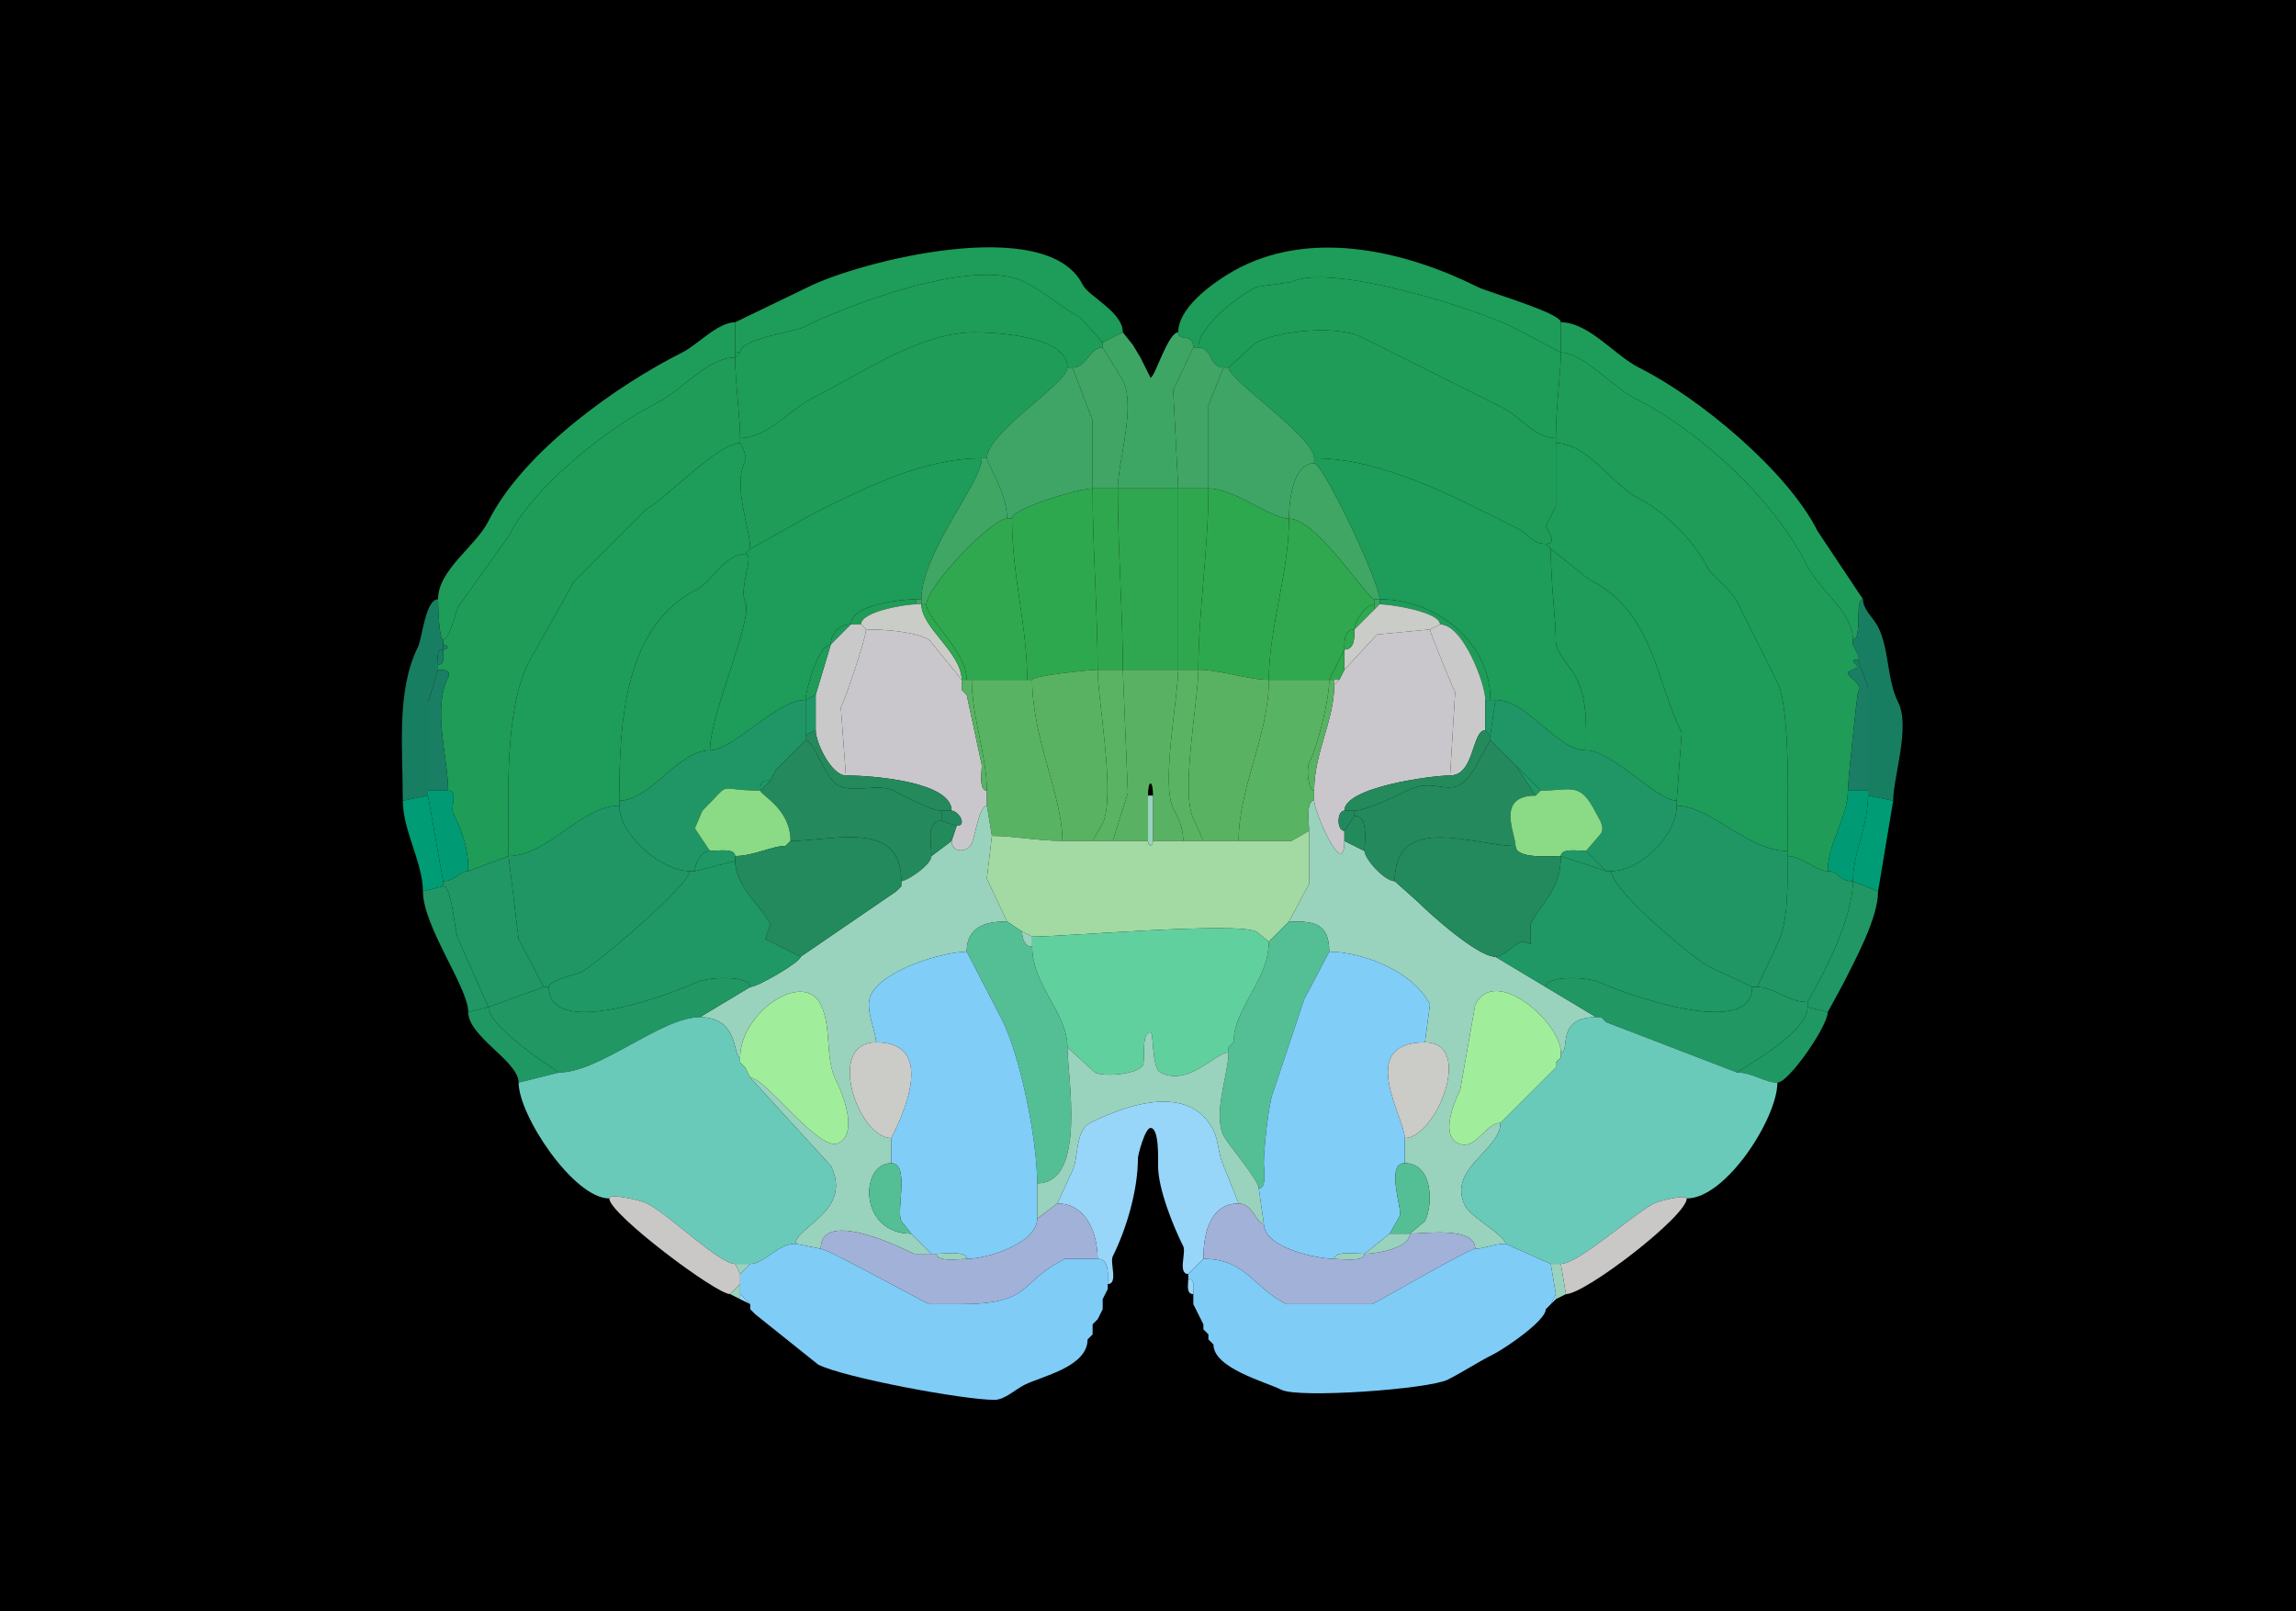 <svg xmlns="http://www.w3.org/2000/svg" xmlns:xlink="http://www.w3.org/1999/xlink" height="320" width="456">
<g>
<rect width="456" height="320" fill="#000000"  stroke-width="0" /> 
<path  fill="#1E9C59" stroke-width="0" stroke="#1E9C59" d = " M146 70 L147,70 C147,67.233 157.496,66.002 159.5,65 168.132,60.684 193.384,50.942 203.5,56 207.362,57.931 211.259,61.38 214.5,63 214.5,63 219,68 219,68 219,68 223,66 223,66 223,61.908 216.202,58.905 215,56.5 207.965,42.429 170.77,51.865 160.5,57 160.5,57 146,64 146,64 146,66.72 146,67.553 146,70  Z"/>

<path  fill="#1E9C59" stroke-width="0" stroke="#1E9C59" d = " M238 69 C238,64.964 245.549,58.975 249.5,57 L256.5,56 C264.268,52.116 293.268,61.384 300.5,65 L310,70 C310,67.553 310,66.72 310,64 310,62.139 295.529,58.014 293.5,57 279.67,50.085 261.392,45.554 246.5,53 242.481,55.009 234,60.523 234,66 234,67.916 237,66.07 237,69 237,69 238,69 238,69  Z"/>

<path  fill="#1E9D58" stroke-width="0" stroke="#1E9D58" d = " M212 73 L213,73 C215.789,73 216.42,69 219,69 219,69 219,68 219,68 219,68 214.5,63 214.5,63 211.259,61.38 207.362,57.931 203.5,56 193.384,50.942 168.132,60.684 159.5,65 157.496,66.002 147,67.233 147,70 147,70 146,71 146,71 146,75.554 147,83.051 147,87 152.426,87 156.891,81.305 161.5,79 170.719,74.391 182.637,66 193.5,66 197.762,66 212,66.686 212,73  Z"/>

<path  fill="#1E9D58" stroke-width="0" stroke="#1E9D58" d = " M244 73 L249.5,68 C254.158,65.671 265.451,64.476 270.5,67 279.816,71.658 289.205,76.353 298.5,81 302.059,82.779 304.748,87 309,87 309,80.573 310,74.329 310,70 310,70 300.5,65 300.5,65 293.268,61.384 264.268,52.116 256.5,56 256.5,56 249.5,57 249.5,57 245.549,58.975 238,64.964 238,69 240.732,69 240.259,73 243,73 243,73 244,73 244,73  Z"/>

<path  fill="#1E9D5A" stroke-width="0" stroke="#1E9D5A" d = " M87 119 C87,120.949 87.227,127 88,127 89.325,127 90.43,121.639 91,120.5 91,120.5 101,106.5 101,106.5 106.043,96.414 121.168,84.666 130.5,80 135.251,77.625 140.496,71 146,71 146,71 146,70 146,70 146,67.553 146,66.72 146,64 142.552,64 138.532,68.484 135.5,70 122.751,76.374 103.948,89.604 97,103.5 94.503,108.494 87,113.155 87,119  Z"/>

<path  fill="#1E9D5A" stroke-width="0" stroke="#1E9D5A" d = " M370 119 C368.277,119 369.954,127 368,127 368,121.587 361.318,117.135 359,112.5 352.295,99.091 337.629,85.565 324.5,79 320.591,77.046 314.32,70 310,70 310,67.553 310,66.72 310,64 315.524,64 320.747,70.624 325.5,73 337.471,78.985 355.021,93.542 361,105.5 361,105.5 370,119 370,119  Z"/>

<path  fill="#1F9D58" stroke-width="0" stroke="#1F9D58" d = " M195 91 L196,91 C196,85.868 212,76.131 212,73 212,66.686 197.762,66 193.5,66 182.637,66 170.719,74.391 161.5,79 156.891,81.305 152.426,87 147,87 147,87 147,88 147,88 147.192,88 148.424,90.653 148,91.5 145.449,96.603 149,104.993 149,109 149,109 161.5,102 161.5,102 172.108,96.696 183.41,91 195,91  Z"/>

<path  fill="#3EA665" stroke-width="0" stroke="#3EA665" d = " M222 97 C225.251,97 230.749,97 234,97 234,97 233,77.5 233,77.5 233,77.5 237,69 237,69 237,66.07 234,67.916 234,66 231.955,66 229.355,75 228.5,75 228.5,75 226.5,71 226.5,71 226.5,71 225,68.5 225,68.5 225,68.5 223,66 223,66 223,66 219,68 219,68 219,68 219,69 219,69 219,69 223,75.5 223,75.5 225.65,80.8 222,91.908 222,97  Z"/>

<path  fill="#1F9D58" stroke-width="0" stroke="#1F9D58" d = " M261 91 C274.683,91 289.082,98.791 301.5,105 303.677,106.089 304.322,108 307,108 309.626,108 307,105.007 307,104.5 307,104.5 309,100.5 309,100.5 309,97.617 309,92.149 309,88 309,88 309,87 309,87 304.748,87 302.059,82.779 298.5,81 289.205,76.353 279.816,71.658 270.5,67 265.451,64.476 254.158,65.671 249.5,68 249.5,68 244,73 244,73 244,75.443 261,86.737 261,91  Z"/>

<path  fill="#40A565" stroke-width="0" stroke="#40A565" d = " M217 97 L222,97 C222,91.908 225.65,80.8 223,75.5 223,75.5 219,69 219,69 216.42,69 215.789,73 213,73 213,73 217,83.5 217,83.5 217,83.5 217,97 217,97  Z"/>

<path  fill="#40A565" stroke-width="0" stroke="#40A565" d = " M234 97 L240,97 C240,97 240,80.5 240,80.5 240,80.5 243,73 243,73 240.259,73 240.732,69 238,69 238,69 237,69 237,69 237,69 233,77.5 233,77.5 233,77.5 234,97 234,97  Z"/>

<path  fill="#1F9C58" stroke-width="0" stroke="#1F9C58" d = " M147 70 L146,71 C146,71 146,70 146,70 146,70 147,70 147,70  Z"/>

<path  fill="#1F9C58" stroke-width="0" stroke="#1F9C58" d = " M355 170 C357.748,170 360.804,173 363,173 363,167.438 367,162.334 367,157 367,155.207 368.855,137.79 369,137.5 370.052,135.396 367,134.83 367,133.5 367,133.5 369,132.5 369,132.5 369,131.962 366.957,131 369,131 369,131 369,130 369,130 369,130 368,128 368,128 368,128 368,127 368,127 368,121.587 361.318,117.135 359,112.5 352.295,99.091 337.629,85.565 324.5,79 320.591,77.046 314.32,70 310,70 310,74.329 309,80.573 309,87 309,87 309,88 309,88 315.376,88 320.184,96.342 325.5,99 330.623,101.561 336.514,107.528 339,112.5 340.005,114.51 343.646,116.793 345,119.5 345,119.5 353,135.5 353,135.5 355.717,140.933 355,161.478 355,169 355,169 355,170 355,170  Z"/>

<path  fill="#1F9C58" stroke-width="0" stroke="#1F9C58" d = " M101 170 L93,173 C93,168.368 91.896,165.292 90,161.5 89.426,160.353 91.064,157 89,157 89,150.499 85.824,140.851 89,134.5 89.741,133.018 87.853,133 87,133 87,133 87,132 87,132 88.473,132 88,130.048 88,129 89.186,129 89.186,128 88,128 88,128 88,127 88,127 89.325,127 90.43,121.639 91,120.5 91,120.5 101,106.5 101,106.5 106.043,96.414 121.168,84.666 130.5,80 135.251,77.625 140.496,71 146,71 146,75.554 147,83.051 147,87 147,87 147,88 147,88 142.487,88 132.15,99.175 128.5,101 128.5,101 119,110.5 119,110.5 119,110.5 114,115.5 114,115.5 114,115.5 105,131.5 105,131.5 100.09,141.32 101,158.422 101,170  Z"/>

<path  fill="#3EA566" stroke-width="0" stroke="#3EA566" d = " M200 103 L201,103 C201,100.904 214.47,97 217,97 217,97 217,83.5 217,83.5 217,83.5 213,73 213,73 213,73 212,73 212,73 212,76.131 196,85.868 196,91 196,92.095 200,97.757 200,103  Z"/>

<path  fill="#3EA566" stroke-width="0" stroke="#3EA566" d = " M240 97 C245.248,97 252.349,103 256,103 256,99.655 256.759,92 261,92 261,92 261,91 261,91 261,86.737 244,75.443 244,73 244,73 243,73 243,73 243,73 240,80.5 240,80.5 240,80.5 240,97 240,97  Z"/>

<path  fill="#1E9C5A" stroke-width="0" stroke="#1E9C5A" d = " M123 160 C115.523,160 108.747,170 101,170 101,158.422 100.09,141.32 105,131.5 105,131.5 114,115.5 114,115.5 114,115.5 119,110.5 119,110.5 119,110.5 128.5,101 128.5,101 132.15,99.175 142.487,88 147,88 147.192,88 148.424,90.653 148,91.5 145.449,96.603 149,104.993 149,109 149,109 148,110 148,110 144.095,110 141.035,115.733 138.5,117 123.749,124.376 123,143.998 123,159 123,159 123,160 123,160  Z"/>

<path  fill="#1E9C5A" stroke-width="0" stroke="#1E9C5A" d = " M333 160 C339.557,160 347.237,169 355,169 355,161.478 355.717,140.933 353,135.5 353,135.5 345,119.5 345,119.5 343.646,116.793 340.005,114.51 339,112.5 336.514,107.528 330.623,101.561 325.5,99 320.184,96.342 315.376,88 309,88 309,92.149 309,97.617 309,100.5 309,100.5 307,104.5 307,104.5 307,105.007 309.626,108 307,108 307,108 308,109 308,109 308,109 315.5,115 315.5,115 328.509,121.504 328.748,134.995 334,145.5 334,145.5 333,159 333,159 333,159 333,160 333,160  Z"/>

<path  fill="#1D9C5A" stroke-width="0" stroke="#1D9C5A" d = " M160 139 C154.262,139 145.625,149 141,149 141,141.642 149.715,122.931 148,119.5 146.663,116.825 149.994,110 148,110 148,110 149,109 149,109 149,109 161.5,102 161.5,102 172.108,96.696 183.41,91 195,91 195,95.756 183,109.808 183,119 183,119 182,119 182,119 179.13,119 169,120.02 169,124 166.774,124 165,125.774 165,128 162.533,128 160,137.043 160,139  Z"/>

<path  fill="#1D9C5A" stroke-width="0" stroke="#1D9C5A" d = " M297 139 C303.504,139 308.984,149 315,149 315,143.455 315.26,139.019 313,134.5 312.081,132.661 309,129.515 309,127.5 309,122.491 308,116.509 308,109 308,109 307,108 307,108 304.322,108 303.677,106.089 301.5,105 289.082,98.791 274.683,91 261,91 261,91 261,92 261,92 262.759,92 274,115.622 274,119 285.078,119 296,127.366 296,139 296,139 297,139 297,139  Z"/>

<path  fill="#3FA664" stroke-width="0" stroke="#3FA664" d = " M183 120 L184,120 C184,116.572 196.839,103 200,103 200,97.757 196,92.095 196,91 196,91 195,91 195,91 195,95.756 183,109.808 183,119 183,119 183,120 183,120  Z"/>

<path  fill="#3FA664" stroke-width="0" stroke="#3FA664" d = " M273 119 L274,119 C274,115.622 262.759,92 261,92 256.759,92 256,99.655 256,103 261.563,103 271.506,119 273,119  Z"/>

<path  fill="#2FA750" stroke-width="0" stroke="#2FA750" d = " M223 133 L234,133 C234,133 234,97 234,97 230.749,97 225.251,97 222,97 222,108.942 223,121.718 223,133  Z"/>

<path  fill="#2EA84F" stroke-width="0" stroke="#2EA84F" d = " M204 135 L205,135 C205,134.165 216.646,133 218,133 218,121.77 217,108.905 217,97 214.47,97 201,100.904 201,103 201,114.602 204,124.116 204,135  Z"/>

<path  fill="#2FA74F" stroke-width="0" stroke="#2FA74F" d = " M218 133 L223,133 C223,121.718 222,108.942 222,97 222,97 217,97 217,97 217,108.905 218,121.77 218,133  Z"/>

<path  fill="#2FA74F" stroke-width="0" stroke="#2FA74F" d = " M234 133 L238,133 C238,121.38 240,109.296 240,97 240,97 234,97 234,97 234,97 234,133 234,133  Z"/>

<path  fill="#2EA84F" stroke-width="0" stroke="#2EA84F" d = " M238 133 C242.26,133 247.871,135 252,135 252,124.789 256,113.705 256,103 252.349,103 245.248,97 240,97 240,109.296 238,121.38 238,133  Z"/>

<path  fill="#2FA850" stroke-width="0" stroke="#2FA850" d = " M193 135 L204,135 C204,124.116 201,114.602 201,103 201,103 200,103 200,103 196.839,103 184,116.572 184,120 184,123.039 192,129.277 192,135 192,135 193,135 193,135  Z"/>

<path  fill="#2FA850" stroke-width="0" stroke="#2FA850" d = " M252 135 L264,135 C264,135 267,129 267,129 267,127.535 266.891,125 269,125 269,123.438 271.189,120 273,120 273,120 273,119 273,119 271.506,119 261.563,103 256,103 256,113.705 252,124.789 252,135  Z"/>

<path  fill="#1F9B5A" stroke-width="0" stroke="#1F9B5A" d = " M315 149 C320.214,149 329.005,159 333,159 333,159 334,145.5 334,145.5 328.748,134.995 328.509,121.504 315.5,115 315.5,115 308,109 308,109 308,116.509 309,122.491 309,127.5 309,129.515 312.081,132.661 313,134.5 315.26,139.019 315,143.455 315,149  Z"/>

<path  fill="#1F9B5A" stroke-width="0" stroke="#1F9B5A" d = " M141 149 C134.64,149 129.247,159 123,159 123,143.998 123.749,124.376 138.5,117 141.035,115.733 144.095,110 148,110 149.994,110 146.663,116.825 148,119.5 149.715,122.931 141,141.642 141,149  Z"/>

<path  fill="#187E61" stroke-width="0" stroke="#187E61" d = " M85 158 L80,159 C80,148.668 78.699,137.101 83,128.5 83.853,126.794 84.49,119 87,119 87,120.949 87.227,127 88,127 88,127 88,128 88,128 88,128 88,129 88,129 86.527,129 87,130.952 87,132 87,132 87,133 87,133 87,133 85,139.5 85,139.5 85,139.5 85,157 85,157 85,157 85,158 85,158  Z"/>

<path  fill="#1E9C58" stroke-width="0" stroke="#1E9C58" d = " M169 124 L171,124 C171,121.409 179.952,120 182,120 182,120 182,119 182,119 179.13,119 169,120.02 169,124  Z"/>

<path  fill="#3FA466" stroke-width="0" stroke="#3FA466" d = " M182 120 L183,120 C183,120 183,119 183,119 183,119 182,119 182,119 182,119 182,120 182,120  Z"/>

<path  fill="#3FA466" stroke-width="0" stroke="#3FA466" d = " M274 120 L273,121 C273,121 273,120 273,120 273,120 273,119 273,119 273,119 274,119 274,119 274,119 274,120 274,120  Z"/>

<path  fill="#1E9C58" stroke-width="0" stroke="#1E9C58" d = " M295 139 L296,139 C296,127.366 285.078,119 274,119 274,119 274,120 274,120 276.131,120 286,121.529 286,124 290.603,124 295,135.882 295,139  Z"/>

<path  fill="#187E61" stroke-width="0" stroke="#187E61" d = " M371 158 L376,159 C376,154.378 379.441,144.382 377,139.5 374.709,134.917 375.275,129.05 373,124.5 372.105,122.71 370,121.097 370,119 368.277,119 369.954,127 368,127 368,127 368,128 368,128 368,128 369,130 369,130 369,130 369,131 369,131 369,131 371,136.5 371,136.5 371,136.5 371,157 371,157 371,157 371,158 371,158  Z"/>

<path  fill="#CACCC7" stroke-width="0" stroke="#CACCC7" d = " M172 125 C175.863,125 181.223,125.362 184.5,127 L191,135 C191,129.644 183,124.685 183,120 183,120 182,120 182,120 179.952,120 171,121.409 171,124 171,124 172,125 172,125  Z"/>

<path  fill="#2FA84F" stroke-width="0" stroke="#2FA84F" d = " M191 135 L192,135 C192,129.277 184,123.039 184,120 184,120 183,120 183,120 183,124.685 191,129.644 191,135  Z"/>

<path  fill="#2FA84F" stroke-width="0" stroke="#2FA84F" d = " M273 121 L269,125 C269,123.438 271.189,120 273,120 273,120 273,121 273,121  Z"/>

<path  fill="#CACCC7" stroke-width="0" stroke="#CACCC7" d = " M267 129 L267,133 C267,133 273.5,126 273.5,126 273.5,126 284,125 284,125 284,125 286,124 286,124 286,121.529 276.131,120 274,120 274,120 273,121 273,121 273,121 269,125 269,125 269,126.465 269.109,129 267,129  Z"/>

<path  fill="#1E9C58" stroke-width="0" stroke="#1E9C58" d = " M169 124 C166.774,124 165,125.774 165,128 165,128 169,124 169,124  Z"/>

<path  fill="#C9C9CA" stroke-width="0" stroke="#C9C9CA" d = " M162 145 C162,147.532 165.142,154 168,154 168,154 167,140.5 167,140.5 168.001,138.499 172,126.696 172,125 172,125 171,124 171,124 171,124 169,124 169,124 169,124 165,128 165,128 165,128 162,138 162,138 162,138 162,145 162,145  Z"/>

<path  fill="#C9C9CA" stroke-width="0" stroke="#C9C9CA" d = " M295 145 C292.276,145 292.918,154 288,154 288,154 289,137.5 289,137.5 288.376,136.253 284,125.571 284,125 284,125 286,124 286,124 290.603,124 295,135.882 295,139 295,139 295,145 295,145  Z"/>

<path  fill="#CAC7CC" stroke-width="0" stroke="#CAC7CC" d = " M190 164 L189,167 C189,169.407 192.05,169.399 193,167.5 193.636,166.228 194.45,160 196,160 196,160 196,157 196,157 194.357,157 195,153.235 195,152 195,152 192,138 192,138 192,138 191,137 191,137 191,137 191,135 191,135 191,135 184.5,127 184.5,127 181.223,125.362 175.863,125 172,125 172,126.696 168.001,138.499 167,140.5 167,140.5 168,154 168,154 173.065,154 189,155.182 189,161 190.348,161 192.216,164 190,164  Z"/>

<path  fill="#2FA84F" stroke-width="0" stroke="#2FA84F" d = " M269 125 C266.891,125 267,127.535 267,129 269.109,129 269,126.465 269,125  Z"/>

<path  fill="#CAC7CC" stroke-width="0" stroke="#CAC7CC" d = " M267 165 L267,167 C267,175.089 261,161.19 261,159 261,159 261,157 261,157 261,149.517 265,143.032 265,136 265,136 266,135 266,135 266,135 267,133 267,133 267,133 273.5,126 273.5,126 273.5,126 284,125 284,125 284,125.571 288.376,136.253 289,137.5 289,137.5 288,154 288,154 284.436,154 267,156.29 267,161 265.465,161 265.465,165 267,165  Z"/>

<path  fill="#1A7E64" stroke-width="0" stroke="#1A7E64" d = " M88 128 C89.186,128 89.186,129 88,129 88,129 88,128 88,128  Z"/>

<path  fill="#1E9C58" stroke-width="0" stroke="#1E9C58" d = " M162 138 L160,139 C160,137.043 162.533,128 165,128 165,128 162,138 162,138  Z"/>

<path  fill="#1A7E64" stroke-width="0" stroke="#1A7E64" d = " M368 128 L369,130 C369,130 368,128 368,128  Z"/>

<path  fill="#1A7E64" stroke-width="0" stroke="#1A7E64" d = " M88 129 C86.527,129 87,130.952 87,132 88.473,132 88,130.048 88,129  Z"/>

<path  fill="#2FA84F" stroke-width="0" stroke="#2FA84F" d = " M265 135 L266,135 C266,135 267,133 267,133 267,133 267,129 267,129 267,129 264,135 264,135 264,135 265,135 265,135  Z"/>

<path  fill="#1A7E64" stroke-width="0" stroke="#1A7E64" d = " M367 157 L371,157 C371,157 371,136.5 371,136.5 371,136.5 369,131 369,131 366.957,131 369,131.962 369,132.5 369,132.5 367,133.5 367,133.5 367,134.83 370.052,135.396 369,137.5 368.855,137.79 367,155.207 367,157  Z"/>

<path  fill="#1A7E64" stroke-width="0" stroke="#1A7E64" d = " M85 157 L89,157 C89,150.499 85.824,140.851 89,134.5 89.741,133.018 87.853,133 87,133 87,133 85,139.5 85,139.5 85,139.5 85,157 85,157  Z"/>

<path  fill="#59B262" stroke-width="0" stroke="#59B262" d = " M211 167 L217,167 C217,167 219,163.5 219,163.5 221.627,158.245 218,138.792 218,133 216.646,133 205,134.165 205,135 205,146.682 211,158.095 211,167  Z"/>

<path  fill="#59B362" stroke-width="0" stroke="#59B362" d = " M217 167 L221,167 C221,167 224,157.5 224,157.5 224,157.5 223,133 223,133 223,133 218,133 218,133 218,138.792 221.627,158.245 219,163.5 219,163.5 217,167 217,167  Z"/>

<path  fill="#59B263" stroke-width="0" stroke="#59B263" d = " M229 167 L235,167 C235,164.387 234.07,162.64 233,160.5 230.573,155.647 234,138.225 234,133 234,133 223,133 223,133 223,133 224,157.5 224,157.5 224,157.5 221,167 221,167 221,167 228,167 228,167 228,167 228,158 228,158 228,154.754 229,154.754 229,158 229,158 229,167 229,167  Z"/>

<path  fill="#59B362" stroke-width="0" stroke="#59B362" d = " M235 167 L239,167 C239,167 237,162.5 237,162.5 234.426,157.352 238,138.957 238,133 238,133 234,133 234,133 234,138.225 230.573,155.647 233,160.5 234.07,162.64 235,164.387 235,167  Z"/>

<path  fill="#59B262" stroke-width="0" stroke="#59B262" d = " M239 167 L246,167 C246,156.253 252,146.115 252,135 247.871,135 242.26,133 238,133 238,138.957 234.426,157.352 237,162.5 237,162.5 239,167 239,167  Z"/>

<path  fill="#CACCC7" stroke-width="0" stroke="#CACCC7" d = " M267 133 L266,135 C266,135 267,133 267,133  Z"/>

<path  fill="#58B263" stroke-width="0" stroke="#58B263" d = " M192 138 L195,152 C195,153.235 194.357,157 196,157 196,150.093 193,142.371 193,135 193,135 192,135 192,135 192,135 191,135 191,135 191,135 191,137 191,137 191,137 192,138 192,138  Z"/>

<path  fill="#58B362" stroke-width="0" stroke="#58B362" d = " M197 166 C201.121,166 206.275,167 211,167 211,158.095 205,146.682 205,135 205,135 204,135 204,135 204,135 193,135 193,135 193,142.371 196,150.093 196,157 196,157 196,160 196,160 196,160 197,166 197,166  Z"/>

<path  fill="#58B362" stroke-width="0" stroke="#58B362" d = " M260 165 L256.5,167 L246,167 C246,156.253 252,146.115 252,135 252,135 264,135 264,135 264,138.881 261.791,147.917 260,151.5 259.464,152.573 259.749,157 261,157 261,157 261,159 261,159 259.316,159 260,163.679 260,165  Z"/>

<path  fill="#58B263" stroke-width="0" stroke="#58B263" d = " M265 136 C265,143.032 261,149.517 261,157 259.749,157 259.464,152.573 260,151.5 261.791,147.917 264,138.881 264,135 264,135 265,135 265,135 265,135 265,136 265,136  Z"/>

<path  fill="#CACCC7" stroke-width="0" stroke="#CACCC7" d = " M266 135 L265,136 C265,136 265,135 265,135 265,135 266,135 266,135  Z"/>

<path  fill="#CACCC7" stroke-width="0" stroke="#CACCC7" d = " M191 137 L192,138 C192,138 191,137 191,137  Z"/>

<path  fill="#1F9766" stroke-width="0" stroke="#1F9766" d = " M162 145 L160,146 C160,146 160,139 160,139 160,139 162,138 162,138 162,138 162,145 162,145  Z"/>

<path  fill="#209666" stroke-width="0" stroke="#209666" d = " M137 173 L138,173 C138,171.571 139.288,169 141,169 141,169 138,164.5 138,164.5 138,164.5 139.5,161 139.5,161 145.795,154.705 141.78,157 151,157 151,155.253 151.253,155 153,155 153,155 154,153 154,153 154,153 155,152 155,152 155,152 156,151 156,151 156,151 157,150 157,150 157,150 160,147 160,147 160,147 160,146 160,146 160,146 160,139 160,139 154.262,139 145.625,149 141,149 134.64,149 129.247,159 123,159 123,159 123,160 123,160 123,165.82 131.376,173 137,173  Z"/>

<path  fill="#1F9766" stroke-width="0" stroke="#1F9766" d = " M295 145 L296,146 C296,146 297,139 297,139 297,139 296,139 296,139 296,139 295,139 295,139 295,139 295,145 295,145  Z"/>

<path  fill="#209666" stroke-width="0" stroke="#209666" d = " M319 173 L320,173 C325.671,173 333,165.986 333,160 333,160 333,159 333,159 329.005,159 320.214,149 315,149 308.984,149 303.504,139 297,139 297,139 296,146 296,146 296,146 296,147 296,147 296,147 301,152 301,152 301,152 306,157 306,157 312.196,157 313.816,155.132 317,161.5 317.523,162.547 318.748,164.005 318,165.5 318,165.5 315,169 315,169 315,169 319,173 319,173  Z"/>

<path  fill="#248A5C" stroke-width="0" stroke="#248A5C" d = " M187 161 L189,161 C189,155.182 173.065,154 168,154 165.142,154 162,147.532 162,145 162,145 160,146 160,146 160,146 160,147 160,147 161.721,147 163.856,154.678 166.5,156 169.659,157.579 174.442,155.471 177.5,157 179.494,157.997 184.943,161 187,161  Z"/>

<path  fill="#248A5C" stroke-width="0" stroke="#248A5C" d = " M267 161 L269,161 C271.065,161 276.916,158.292 279.5,157 286.421,153.54 288.783,160.934 294,150.5 294,150.5 296,147 296,147 296,147 296,146 296,146 296,146 295,145 295,145 292.276,145 292.918,154 288,154 284.436,154 267,156.29 267,161  Z"/>

<path  fill="#24895D" stroke-width="0" stroke="#24895D" d = " M185 170 C185,171.77 180.098,175 179,175 179,162.629 165.421,167 157,167 157,160.545 151,157.894 151,157 151,157 153,155 153,155 153,155 154,153 154,153 154,153 155,152 155,152 155,152 156,151 156,151 156,151 157,150 157,150 157,150 160,147 160,147 161.721,147 163.856,154.678 166.5,156 169.659,157.579 174.442,155.471 177.5,157 179.494,157.997 184.943,161 187,161 187,161 187,163 187,163 183.864,163 185,167.471 185,170  Z"/>

<path  fill="#24895D" stroke-width="0" stroke="#24895D" d = " M271 169 C271,170.532 274.897,175 277,175 277,161.154 292.898,168 301,168 301,165.606 296.969,158 305,158 305,158 301,152 301,152 301,152 296,147 296,147 296,147 294,150.5 294,150.5 288.783,160.934 286.421,153.54 279.5,157 276.916,158.292 271.065,161 269,161 269,161 269,162 269,162 271.867,162 271,167.149 271,169  Z"/>

<path  fill="#1F9866" stroke-width="0" stroke="#1F9866" d = " M157 150 L156,151 C156,151 157,150 157,150  Z"/>

<path  fill="#1F9866" stroke-width="0" stroke="#1F9866" d = " M156 151 L155,152 C155,152 156,151 156,151  Z"/>

<path  fill="#1F9866" stroke-width="0" stroke="#1F9866" d = " M155 152 L154,153 C154,153 155,152 155,152  Z"/>

<path  fill="#1F9866" stroke-width="0" stroke="#1F9866" d = " M306 157 L305,158 C305,158 301,152 301,152 301,152 306,157 306,157  Z"/>

<path  fill="#1F9866" stroke-width="0" stroke="#1F9866" d = " M154 153 L153,155 C153,155 154,153 154,153  Z"/>

<path  fill="#1F9866" stroke-width="0" stroke="#1F9866" d = " M153 155 C151.253,155 151,155.253 151,157 151,157 153,155 153,155  Z"/>

<path  fill="#8ADA86" stroke-width="0" stroke="#8ADA86" d = " M141 169 C142.235,169 146,168.357 146,170 149.702,170 153.27,168 156,168 156,168 157,167 157,167 157,160.545 151,157.894 151,157 141.78,157 145.795,154.705 139.5,161 139.5,161 138,164.5 138,164.5 138,164.5 141,169 141,169  Z"/>

<path  fill="#8ADA86" stroke-width="0" stroke="#8ADA86" d = " M315 169 C313.765,169 310,168.357 310,170 307.992,170 301,170.656 301,168 301,165.606 296.969,158 305,158 305,158 306,157 306,157 312.196,157 313.816,155.132 317,161.5 317.523,162.547 318.748,164.005 318,165.5 318,165.5 315,169 315,169  Z"/>

<path  fill="#009B75" stroke-width="0" stroke="#009B75" d = " M93 173 C91.376,173 90.25,175 88,175 88,175 85,158 85,158 85,158 85,157 85,157 85,157 89,157 89,157 91.064,157 89.426,160.353 90,161.5 91.896,165.292 93,168.368 93,173  Z"/>

<path  fill="#009B75" stroke-width="0" stroke="#009B75" d = " M363 173 C365.523,173 364.959,175 368,175 368,169.532 371,164.099 371,158 371,158 371,157 371,157 371,157 367,157 367,157 367,162.334 363,167.438 363,173  Z"/>

<path  fill="#009C75" stroke-width="0" stroke="#009C75" d = " M88 176 L84,177 C84,171.415 80,164.907 80,159 80,159 85,158 85,158 85,158 88,175 88,175 88,175 88,176 88,176  Z"/>

<path  fill="#99D2BD" stroke-width="0" stroke="#99D2BD" d = " M228 167 C228,168.186 229,168.186 229,167 229,167 229,158 229,158 229,158 228,158 228,158 228,158 228,167 228,167  Z"/>

<path  fill="#009C75" stroke-width="0" stroke="#009C75" d = " M368 175 L373,177 C373,177 376,159 376,159 376,159 371,158 371,158 371,164.099 368,169.532 368,175  Z"/>

<path  fill="#99D2BD" stroke-width="0" stroke="#99D2BD" d = " M299 247 C296.876,247 294.564,248 293,248 293,243.491 282.847,245 280,245 280,245 283,242.5 283,242.5 284.718,239.063 284.508,231 279,231 279,231 279,226 279,226 285.19,226 292.914,207 283,207 283,207 284,199.5 284,199.5 280.539,192.579 270.088,189 264,189 264,182.825 260.17,183 256,183 256,183 260,175.5 260,175.5 260,175.5 260,165 260,165 260,163.679 259.316,159 261,159 261,161.19 267,175.089 267,167 267,167 271,169 271,169 271,170.532 274.897,175 277,175 277,175 281.5,179 281.5,179 284.099,181.599 293.465,190 297,190 297,190 307,196 307,196 307,196 317,202 317,202 308.792,202 311.991,209 310,209 310,203.144 296.97,191.561 293,199.5 293,199.5 290,216.5 290,216.5 288.949,218.603 286.006,225.253 289.5,227 293.045,228.772 294.878,223 298,223 298,228.512 287.28,232.059 291,239.5 292.106,241.713 299,245.394 299,247  Z"/>

<path  fill="#209665" stroke-width="0" stroke="#209665" d = " M108 196 L109,196 C109,194.675 114.361,193.57 115.5,193 118.444,191.528 137,175.679 137,173 131.376,173 123,165.82 123,160 115.523,160 108.747,170 101,170 101,170 103,186.5 103,186.5 103,186.5 108,196 108,196  Z"/>

<path  fill="#99D2BD" stroke-width="0" stroke="#99D2BD" d = " M163 248 C163,239.648 180.062,248.281 181.5,249 L185,249 C185,249 181,245 181,245 170.492,245 170.727,231 177,231 177,231 177,226 177,226 170.397,226 163.922,207 174,207 174,204.769 171.614,200.272 173,197.5 175.497,192.506 187.45,189 192,189 192,183.562 196.567,183 200,183 200,183 196,174.5 196,174.5 196,174.5 197,166 197,166 197,166 196,160 196,160 194.45,160 193.636,166.228 193,167.5 192.05,169.399 189,169.407 189,167 189,167 185,170 185,170 185,171.77 180.098,175 179,175 179,175 179,176 179,176 179,176 178,177 178,177 178,177 159,190 159,190 159,191.029 150.48,196 149,196 149,196 139,202 139,202 146.911,202 145.532,210 147,210 147,201.184 159.501,192.502 163,199.5 165.222,203.944 163.81,210.121 166,214.5 167.51,217.52 170.467,225.017 166.5,227 162.704,228.898 152.046,214 149,214 149,214 165,231.5 165,231.5 169.462,240.424 158,243.618 158,247 158,247 163,248 163,248  Z"/>

<path  fill="#209665" stroke-width="0" stroke="#209665" d = " M348 196 L349,196 C349,196 353,187.5 353,187.5 355.289,182.922 355,175.472 355,170 355,170 355,169 355,169 347.237,169 339.557,160 333,160 333,165.986 325.671,173 320,173 320,176.82 336.476,190.488 339.5,192 339.5,192 348,196 348,196  Z"/>

<path  fill="#22895E" stroke-width="0" stroke="#22895E" d = " M187 163 L190,164 C192.216,164 190.348,161 189,161 189,161 187,161 187,161 187,161 187,163 187,163  Z"/>

<path  fill="#22895E" stroke-width="0" stroke="#22895E" d = " M269 162 L267,165 C265.465,165 265.465,161 267,161 267,161 269,161 269,161 269,161 269,162 269,162  Z"/>

<path  fill="#238A5C" stroke-width="0" stroke="#238A5C" d = " M267 167 L271,169 C271,167.149 271.867,162 269,162 269,162 267,165 267,165 267,165 267,167 267,167  Z"/>

<path  fill="#238A5C" stroke-width="0" stroke="#238A5C" d = " M189 167 L185,170 C185,167.471 183.864,163 187,163 187,163 190,164 190,164 190,164 189,167 189,167  Z"/>

<path  fill="#A3DAA3" stroke-width="0" stroke="#A3DAA3" d = " M253 186 L252,187 C252,187 249.5,185 249.5,185 245.555,183.028 211.459,186 205,186 205,186 203,185 203,185 203,185 200,183 200,183 200,183 196,174.5 196,174.5 196,174.5 197,166 197,166 201.121,166 206.275,167 211,167 211,167 217,167 217,167 217,167 221,167 221,167 221,167 228,167 228,167 228,168.186 229,168.186 229,167 229,167 235,167 235,167 235,167 239,167 239,167 239,167 246,167 246,167 246,167 256.5,167 256.5,167 256.5,167 260,165 260,165 260,165 260,175.5 260,175.5 260,175.5 256,183 256,183 256,183 255,184 255,184 255,184 254,185 254,185 254,185 253,186 253,186  Z"/>

<path  fill="#228A5D" stroke-width="0" stroke="#228A5D" d = " M178 177 L159,190 C159,190 152,186.5 152,186.5 152,186.5 153,183.5 153,183.5 151.285,180.07 146,176.008 146,171 146,171 146,170 146,170 149.702,170 153.27,168 156,168 156,168 157,167 157,167 165.421,167 179,162.629 179,175 179,175 179,176 179,176 179,176 178,177 178,177  Z"/>

<path  fill="#228A5D" stroke-width="0" stroke="#228A5D" d = " M277 175 L281.5,179 C284.099,181.599 293.465,190 297,190 298.708,190 301.229,187 302.5,187 302.5,187 304,187.5 304,187.5 304,187.5 304,183.5 304,183.5 306.328,178.844 310,176.783 310,170 307.992,170 301,170.656 301,168 292.898,168 277,161.154 277,175  Z"/>

<path  fill="#24895D" stroke-width="0" stroke="#24895D" d = " M157 167 L156,168 C156,168 157,167 157,167  Z"/>

<path  fill="#1F9866" stroke-width="0" stroke="#1F9866" d = " M146 171 L138,173 C138,171.571 139.288,169 141,169 142.235,169 146,168.357 146,170 146,170 146,171 146,171  Z"/>

<path  fill="#1F9866" stroke-width="0" stroke="#1F9866" d = " M310 170 L319,173 C319,173 315,169 315,169 313.765,169 310,168.357 310,170  Z"/>

<path  fill="#209765" stroke-width="0" stroke="#209765" d = " M108 196 L97,200 C97,200 91,186.5 91,186.5 90.226,184.952 89.818,176 88,176 88,176 88,175 88,175 90.25,175 91.376,173 93,173 93,173 101,170 101,170 101,170 103,186.5 103,186.5 103,186.5 108,196 108,196  Z"/>

<path  fill="#1F9865" stroke-width="0" stroke="#1F9865" d = " M307 196 C307,193.598 315.601,194.05 317.5,195 320.632,196.566 348,206.989 348,196 348,196 339.5,192 339.5,192 336.476,190.488 320,176.82 320,173 320,173 319,173 319,173 319,173 310,170 310,170 310,176.783 306.328,178.844 304,183.5 304,183.5 304,187.5 304,187.5 304,187.5 302.5,187 302.5,187 301.229,187 298.708,190 297,190 297,190 307,196 307,196  Z"/>

<path  fill="#209765" stroke-width="0" stroke="#209765" d = " M349 196 C352.372,196 355.053,199 359,199 359,199 362,193.5 362,193.5 364.459,188.582 368,180.679 368,175 364.959,175 365.523,173 363,173 360.804,173 357.748,170 355,170 355,175.472 355.289,182.922 353,187.5 353,187.5 349,196 349,196  Z"/>

<path  fill="#1F9865" stroke-width="0" stroke="#1F9865" d = " M109 196 C109,207.059 135.465,196.517 138.5,195 140.399,194.05 149,193.598 149,196 150.48,196 159,191.029 159,190 159,190 152,186.5 152,186.5 152,186.5 153,183.5 153,183.5 151.285,180.07 146,176.008 146,171 146,171 138,173 138,173 138,173 137,173 137,173 137,175.679 118.444,191.528 115.5,193 114.361,193.57 109,194.675 109,196  Z"/>

<path  fill="#209764" stroke-width="0" stroke="#209764" d = " M359 200 L363,201 C363,201 366,195.5 366,195.5 368.384,190.733 373,182.397 373,177 373,177 368,175 368,175 368,180.679 364.459,188.582 362,193.5 362,193.5 359,199 359,199 359,199 359,200 359,200  Z"/>

<path  fill="#209764" stroke-width="0" stroke="#209764" d = " M97 200 L93,201 C93,196.117 84,183.995 84,177 84,177 88,176 88,176 89.818,176 90.226,184.952 91,186.5 91,186.5 97,200 97,200  Z"/>

<path  fill="#24895D" stroke-width="0" stroke="#24895D" d = " M179 176 L178,177 C178,177 179,176 179,176  Z"/>

<path  fill="#54BF94" stroke-width="0" stroke="#54BF94" d = " M212 208 C212,213.592 215.896,235 206,235 206,226.321 202.677,209.855 199,202.5 199,202.5 192,189 192,189 192,183.562 196.567,183 200,183 200,183 203,185 203,185 203,186.238 203.423,188 205,188 205,195.725 212,201.093 212,208  Z"/>

<path  fill="#54BF94" stroke-width="0" stroke="#54BF94" d = " M244 209 C244,213.172 240.839,221.178 243,225.5 243.97,227.44 250,234.331 250,236 251.643,236 251,232.235 251,231 251,228.257 251.963,218.573 253,216.5 253,216.5 259,198.5 259,198.5 259,198.5 264,189 264,189 264,182.825 260.17,183 256,183 256,183 255,184 255,184 255,184 254,185 254,185 254,185 253,186 253,186 253,186 252,187 252,187 252,194.69 245,200.121 245,207 245,207 244,208 244,208 244,208 244,209 244,209  Z"/>

<path  fill="#99D2BD" stroke-width="0" stroke="#99D2BD" d = " M255 184 L254,185 C254,185 255,184 255,184  Z"/>

<path  fill="#99D2BD" stroke-width="0" stroke="#99D2BD" d = " M205 186 L205,188 C203.423,188 203,186.238 203,185 203,185 205,186 205,186  Z"/>

<path  fill="#61D09F" stroke-width="0" stroke="#61D09F" d = " M244 208 L244,209 C241.329,209 236.145,215.823 230.5,213 228.689,212.094 229.194,205 228.5,205 226.564,205 227.51,210.481 227,211.5 226.083,213.333 219.341,213.921 217.5,213 217.5,213 212,208 212,208 212,201.093 205,195.725 205,188 205,188 205,186 205,186 211.459,186 245.555,183.028 249.5,185 249.5,185 252,187 252,187 252,194.69 245,200.121 245,207 245,207 244,208 244,208  Z"/>

<path  fill="#99D2BD" stroke-width="0" stroke="#99D2BD" d = " M253 186 L252,187 C252,187 253,186 253,186  Z"/>

<path  fill="#80CDF8" stroke-width="0" stroke="#80CDF8" d = " M186 249 C187.321,249 192,248.316 192,250 196.082,250 206,246.882 206,242 206,242 206,235 206,235 206,226.321 202.677,209.855 199,202.5 199,202.5 192,189 192,189 187.45,189 175.497,192.506 173,197.5 171.614,200.272 174,204.769 174,207 187.732,207 177,225.835 177,226 177,226 177,231 177,231 180.769,231 177.945,240.391 179,242.5 179,242.5 181,245 181,245 181,245 185,249 185,249 185,249 186,249 186,249  Z"/>

<path  fill="#80CDF8" stroke-width="0" stroke="#80CDF8" d = " M271 249 C269.679,249 265,248.316 265,250 261.635,250 251,247.84 251,243 251,243 250,236 250,236 251.643,236 251,232.235 251,231 251,228.257 251.963,218.573 253,216.5 253,216.5 259,198.5 259,198.5 259,198.5 264,189 264,189 270.088,189 280.539,192.579 284,199.5 284,199.5 283,207 283,207 269.254,207 279,222.095 279,226 279,226 279,231 279,231 275.053,231 278.611,240.279 278,241.5 278,241.5 276,245 276,245 276,245 271,249 271,249  Z"/>

<path  fill="#219764" stroke-width="0" stroke="#219764" d = " M139 202 C131.305,202 119.151,213 111,213 111,212.921 97,204.14 97,200 97,200 108,196 108,196 108,196 109,196 109,196 109,207.059 135.465,196.517 138.5,195 140.399,194.05 149,193.598 149,196 149,196 139,202 139,202  Z"/>

<path  fill="#219764" stroke-width="0" stroke="#219764" d = " M319 203 L345,213 C345,212.612 359,205.367 359,200 359,200 359,199 359,199 355.053,199 352.372,196 349,196 349,196 348,196 348,196 348,206.989 320.632,196.566 317.5,195 315.601,194.05 307,193.598 307,196 307,196 317,202 317,202 317,202 318,202 318,202 318,202 319,203 319,203  Z"/>

<path  fill="#A0EE9C" stroke-width="0" stroke="#A0EE9C" d = " M148 212 L149,214 C152.046,214 162.704,228.898 166.5,227 170.467,225.017 167.51,217.52 166,214.5 163.81,210.121 165.222,203.944 163,199.5 159.501,192.502 147,201.184 147,210 147,210 147,211 147,211 147,211 148,212 148,212  Z"/>

<path  fill="#A0EE9C" stroke-width="0" stroke="#A0EE9C" d = " M299 222 L298,223 C294.878,223 293.045,228.772 289.5,227 286.006,225.253 288.949,218.603 290,216.5 290,216.5 293,199.5 293,199.5 296.97,191.561 310,203.144 310,209 310,209 310,210 310,210 310,210 309,211 309,211 309,211 309,212 309,212 309,212 308,213 308,213 308,213 307,214 307,214 307,214 306,215 306,215 306,215 305,216 305,216 305,216 304,217 304,217 304,217 303,218 303,218 303,218 302,219 302,219 302,219 301,220 301,220 301,220 300,221 300,221 300,221 299,222 299,222  Z"/>

<path  fill="#209864" stroke-width="0" stroke="#209864" d = " M111 213 L103,215 C103,210.74 93,205.892 93,201 93,201 97,200 97,200 97,204.14 111,212.921 111,213  Z"/>

<path  fill="#209864" stroke-width="0" stroke="#209864" d = " M345 213 C348.091,213 350.478,215 353,215 355.244,215 363,203.794 363,201 363,201 359,200 359,200 359,205.367 345,212.612 345,213  Z"/>

<path  fill="#6ACAB9" stroke-width="0" stroke="#6ACAB9" d = " M146 251 L149,251 C151.864,251 154.35,247 158,247 158,243.618 169.462,240.424 165,231.5 165,231.5 149,214 149,214 149,214 148,212 148,212 148,212 147,211 147,211 147,211 147,210 147,210 145.532,210 146.911,202 139,202 131.305,202 119.151,213 111,213 111,213 103,215 103,215 103,221.522 113.948,238 121,238 121,236.908 127.176,238.338 128.5,239 132.957,241.228 142.807,251 146,251  Z"/>

<path  fill="#6ACAB9" stroke-width="0" stroke="#6ACAB9" d = " M308 251 L310,251 C313.474,251 324.435,241.033 328.5,239 329.803,238.348 335,237.195 335,238 342.81,238 353,222.016 353,215 350.478,215 348.091,213 345,213 345,213 319,203 319,203 319,203 318,202 318,202 318,202 317,202 317,202 308.792,202 311.991,209 310,209 310,209 310,210 310,210 310,210 309,211 309,211 309,211 309,212 309,212 309,212 308,213 308,213 308,213 307,214 307,214 307,214 306,215 306,215 306,215 305,216 305,216 305,216 304,217 304,217 304,217 303,218 303,218 303,218 302,219 302,219 302,219 301,220 301,220 301,220 300,221 300,221 300,221 299,222 299,222 299,222 298,223 298,223 298,228.512 287.28,232.059 291,239.5 292.106,241.713 299,245.394 299,247 299,247 308,251 308,251  Z"/>

<path  fill="#99D2BD" stroke-width="0" stroke="#99D2BD" d = " M318 202 L319,203 C319,203 318,202 318,202  Z"/>

<path  fill="#99D2BD" stroke-width="0" stroke="#99D2BD" d = " M246 239 C248.813,239 249.461,243 251,243 251,243 250,236 250,236 250,234.331 243.97,227.44 243,225.5 240.839,221.178 244,213.172 244,209 241.329,209 236.145,215.823 230.5,213 228.689,212.094 229.194,205 228.5,205 226.564,205 227.51,210.481 227,211.5 226.083,213.333 219.341,213.921 217.5,213 217.5,213 212,208 212,208 212,213.592 215.896,235 206,235 206,235 206,242 206,242 206,242 210,239 210,239 210,239 213,232.5 213,232.5 214.219,230.062 213.503,224.499 216.5,223 222.909,219.795 236.099,214.697 241,224.5 242.058,226.615 241.981,229.461 243,231.5 243,231.5 246,239 246,239  Z"/>

<path  fill="#CBCBC7" stroke-width="0" stroke="#CBCBC7" d = " M174 207 C187.732,207 177,225.835 177,226 170.397,226 163.922,207 174,207  Z"/>

<path  fill="#99D2BD" stroke-width="0" stroke="#99D2BD" d = " M245 207 L244,208 C244,208 245,207 245,207  Z"/>

<path  fill="#CBCBC7" stroke-width="0" stroke="#CBCBC7" d = " M283 207 C292.914,207 285.19,226 279,226 279,222.095 269.254,207 283,207  Z"/>

<path  fill="#99D2BD" stroke-width="0" stroke="#99D2BD" d = " M310 210 L309,211 C309,211 310,210 310,210  Z"/>

<path  fill="#99D2BD" stroke-width="0" stroke="#99D2BD" d = " M147 211 L148,212 C148,212 147,211 147,211  Z"/>

<path  fill="#99D2BD" stroke-width="0" stroke="#99D2BD" d = " M309 212 L308,213 C308,213 309,212 309,212  Z"/>

<path  fill="#99D2BD" stroke-width="0" stroke="#99D2BD" d = " M308 213 L307,214 C307,214 308,213 308,213  Z"/>

<path  fill="#99D2BD" stroke-width="0" stroke="#99D2BD" d = " M307 214 L306,215 C306,215 307,214 307,214  Z"/>

<path  fill="#99D2BD" stroke-width="0" stroke="#99D2BD" d = " M306 215 L305,216 C305,216 306,215 306,215  Z"/>

<path  fill="#99D2BD" stroke-width="0" stroke="#99D2BD" d = " M305 216 L304,217 C304,217 305,216 305,216  Z"/>

<path  fill="#99D2BD" stroke-width="0" stroke="#99D2BD" d = " M304 217 L303,218 C303,218 304,217 304,217  Z"/>

<path  fill="#97D6F9" stroke-width="0" stroke="#97D6F9" d = " M236 253 C233.856,253 235.619,248.738 235,247.5 232.976,243.452 230,236.077 230,231.5 230,230.185 230.25,224 228.5,224 227.4,224 226,229.406 226,230 226,236.385 223.705,244.091 221,249.5 220.381,250.738 222.144,255 220,255 220,253.378 220.461,250 218,250 218,245.096 215.871,239 210,239 210,239 213,232.5 213,232.5 214.219,230.062 213.503,224.499 216.5,223 222.909,219.795 236.099,214.697 241,224.5 242.058,226.615 241.981,229.461 243,231.5 243,231.5 246,239 246,239 239.724,239 239,246.217 239,250 239,250 236,253 236,253  Z"/>

<path  fill="#99D2BD" stroke-width="0" stroke="#99D2BD" d = " M303 218 L302,219 C302,219 303,218 303,218  Z"/>

<path  fill="#99D2BD" stroke-width="0" stroke="#99D2BD" d = " M302 219 L301,220 C301,220 302,219 302,219  Z"/>

<path  fill="#99D2BD" stroke-width="0" stroke="#99D2BD" d = " M301 220 L300,221 C300,221 301,220 301,220  Z"/>

<path  fill="#99D2BD" stroke-width="0" stroke="#99D2BD" d = " M300 221 L299,222 C299,222 300,221 300,221  Z"/>

<path  fill="#99D2BD" stroke-width="0" stroke="#99D2BD" d = " M299 222 L298,223 C298,223 299,222 299,222  Z"/>

<path  fill="#54BF94" stroke-width="0" stroke="#54BF94" d = " M177 231 C180.769,231 177.945,240.391 179,242.5 L181,245 C170.492,245 170.727,231 177,231  Z"/>

<path  fill="#54BF94" stroke-width="0" stroke="#54BF94" d = " M276 245 L280,245 C280,245 283,242.5 283,242.5 284.718,239.063 284.508,231 279,231 275.053,231 278.611,240.279 278,241.5 278,241.5 276,245 276,245  Z"/>

<path  fill="#CAC8C7" stroke-width="0" stroke="#CAC8C7" d = " M147 255 L145,257 C142.23,257 121,241.085 121,238 121,236.908 127.176,238.338 128.5,239 132.957,241.228 142.807,251 146,251 146,251 147,253 147,253 147,253 147,255 147,255  Z"/>

<path  fill="#CAC8C7" stroke-width="0" stroke="#CAC8C7" d = " M310 251 L311,257 C314.834,257 335,241.508 335,238 335,237.195 329.803,238.348 328.5,239 324.435,241.033 313.474,251 310,251  Z"/>

<path  fill="#A2B1D7" stroke-width="0" stroke="#A2B1D7" d = " M186 249 C186,250.684 190.679,250 192,250 196.082,250 206,246.882 206,242 206,242 210,239 210,239 215.871,239 218,245.096 218,250 218,250 211.5,250 211.5,250 202.101,254.699 205.304,259 190.5,259 190.5,259 184.5,259 184.5,259 181.796,257.648 164.286,248 163,248 163,239.648 180.062,248.281 181.5,249 181.5,249 185,249 185,249 185,249 186,249 186,249  Z"/>

<path  fill="#A2B1D7" stroke-width="0" stroke="#A2B1D7" d = " M271 249 C271,250.684 266.321,250 265,250 261.635,250 251,247.84 251,243 249.461,243 248.813,239 246,239 239.724,239 239,246.217 239,250 247.459,250 248.723,255.612 255.5,259 255.5,259 266,259 266,259 266,259 272.5,259 272.5,259 275.203,257.649 291.724,248 293,248 293,243.491 282.847,245 280,245 280,247.911 273.248,249 271,249  Z"/>

<path  fill="#99D2BD" stroke-width="0" stroke="#99D2BD" d = " M280 245 C280,247.911 273.248,249 271,249 271,249 276,245 276,245 276,245 280,245 280,245  Z"/>

<path  fill="#7FCCF7" stroke-width="0" stroke="#7FCCF7" d = " M217 265 L216,266 C216,271.472 206.867,273.317 203.5,275 201.725,275.887 199.534,278 197.5,278 191.37,278 167.703,273.601 162.5,271 162.5,271 150,261 150,261 150,261 149,260 149,260 149,260 149,259 149,259 149,259 147,257 147,257 147,257 147,255 147,255 147,255 147,253 147,253 147,253 149,251 149,251 151.864,251 154.35,247 158,247 158,247 163,248 163,248 164.286,248 181.796,257.648 184.5,259 184.5,259 190.5,259 190.5,259 205.304,259 202.101,254.699 211.5,250 211.5,250 218,250 218,250 220.461,250 220,253.378 220,255 220,255 220,256 220,256 220,256 219,258 219,258 219,258 219,260 219,260 219,260 218,262 218,262 218,262 217,263 217,263 217,263 217,265 217,265  Z"/>

<path  fill="#7FCCF7" stroke-width="0" stroke="#7FCCF7" d = " M240 266 L241,267 C241,271.715 251.272,274.386 254.5,276 257.99,277.745 283.783,275.858 287.5,274 290.583,272.459 293.369,270.566 296.5,269 298.948,267.776 307,262.286 307,260 307,260 308,259 308,259 308,259 309,257 309,257 309,257 308,251 308,251 308,251 299,247 299,247 296.876,247 294.564,248 293,248 291.724,248 275.203,257.649 272.5,259 272.5,259 266,259 266,259 266,259 255.5,259 255.5,259 248.723,255.612 247.459,250 239,250 239,250 236,253 236,253 236,253 236,254 236,254 237.473,254 237,255.952 237,257 237,257 237,259 237,259 237,259 239,263 239,263 239,263 239,264 239,264 239,264 240,265 240,265 240,265 240,266 240,266  Z"/>

<path  fill="#99D2BD" stroke-width="0" stroke="#99D2BD" d = " M186 249 C187.321,249 192,248.316 192,250 190.679,250 186,250.684 186,249  Z"/>

<path  fill="#99D2BD" stroke-width="0" stroke="#99D2BD" d = " M271 249 C269.679,249 265,248.316 265,250 266.321,250 271,250.684 271,249  Z"/>

<path  fill="#99D2BD" stroke-width="0" stroke="#99D2BD" d = " M149 251 L147,253 C147,253 146,251 146,251 146,251 149,251 149,251  Z"/>

<path  fill="#99D2BD" stroke-width="0" stroke="#99D2BD" d = " M311 257 L309,258 C309,258 309,257 309,257 309,257 308,251 308,251 308,251 310,251 310,251 310,251 311,257 311,257  Z"/>

<path  fill="#97D6F9" stroke-width="0" stroke="#97D6F9" d = " M236 254 C237.473,254 237,255.952 237,257 235.527,257 236,255.048 236,254  Z"/>

<path  fill="#99D2BD" stroke-width="0" stroke="#99D2BD" d = " M147 257 L147,258 C147,258 145,257 145,257 145,257 147,255 147,255 147,255 147,257 147,257  Z"/>

<path  fill="#97D6F9" stroke-width="0" stroke="#97D6F9" d = " M220 256 L219,258 C219,258 220,256 220,256  Z"/>

<path  fill="#97D6F9" stroke-width="0" stroke="#97D6F9" d = " M147 258 L149,259 C149,259 147,257 147,257 147,257 147,258 147,258  Z"/>

<path  fill="#97D6F9" stroke-width="0" stroke="#97D6F9" d = " M309 258 L308,259 C308,259 309,257 309,257 309,257 309,258 309,258  Z"/>

<path  fill="#97D6F9" stroke-width="0" stroke="#97D6F9" d = " M237 259 L239,263 C239,263 237,259 237,259  Z"/>

<path  fill="#97D6F9" stroke-width="0" stroke="#97D6F9" d = " M308 259 L307,260 C307,260 308,259 308,259  Z"/>

<path  fill="#97D6F9" stroke-width="0" stroke="#97D6F9" d = " M149 260 L150,261 C150,261 149,260 149,260  Z"/>

<path  fill="#97D6F9" stroke-width="0" stroke="#97D6F9" d = " M219 260 L218,262 C218,262 219,260 219,260  Z"/>

<path  fill="#97D6F9" stroke-width="0" stroke="#97D6F9" d = " M218 262 L217,263 C217,263 218,262 218,262  Z"/>

<path  fill="#97D6F9" stroke-width="0" stroke="#97D6F9" d = " M239 264 L240,265 C240,265 239,264 239,264  Z"/>

<path  fill="#97D6F9" stroke-width="0" stroke="#97D6F9" d = " M217 265 L216,266 C216,266 217,265 217,265  Z"/>

<path  fill="#97D6F9" stroke-width="0" stroke="#97D6F9" d = " M240 266 L241,267 C241,267 240,266 240,266  Z"/>

</g>
</svg>
